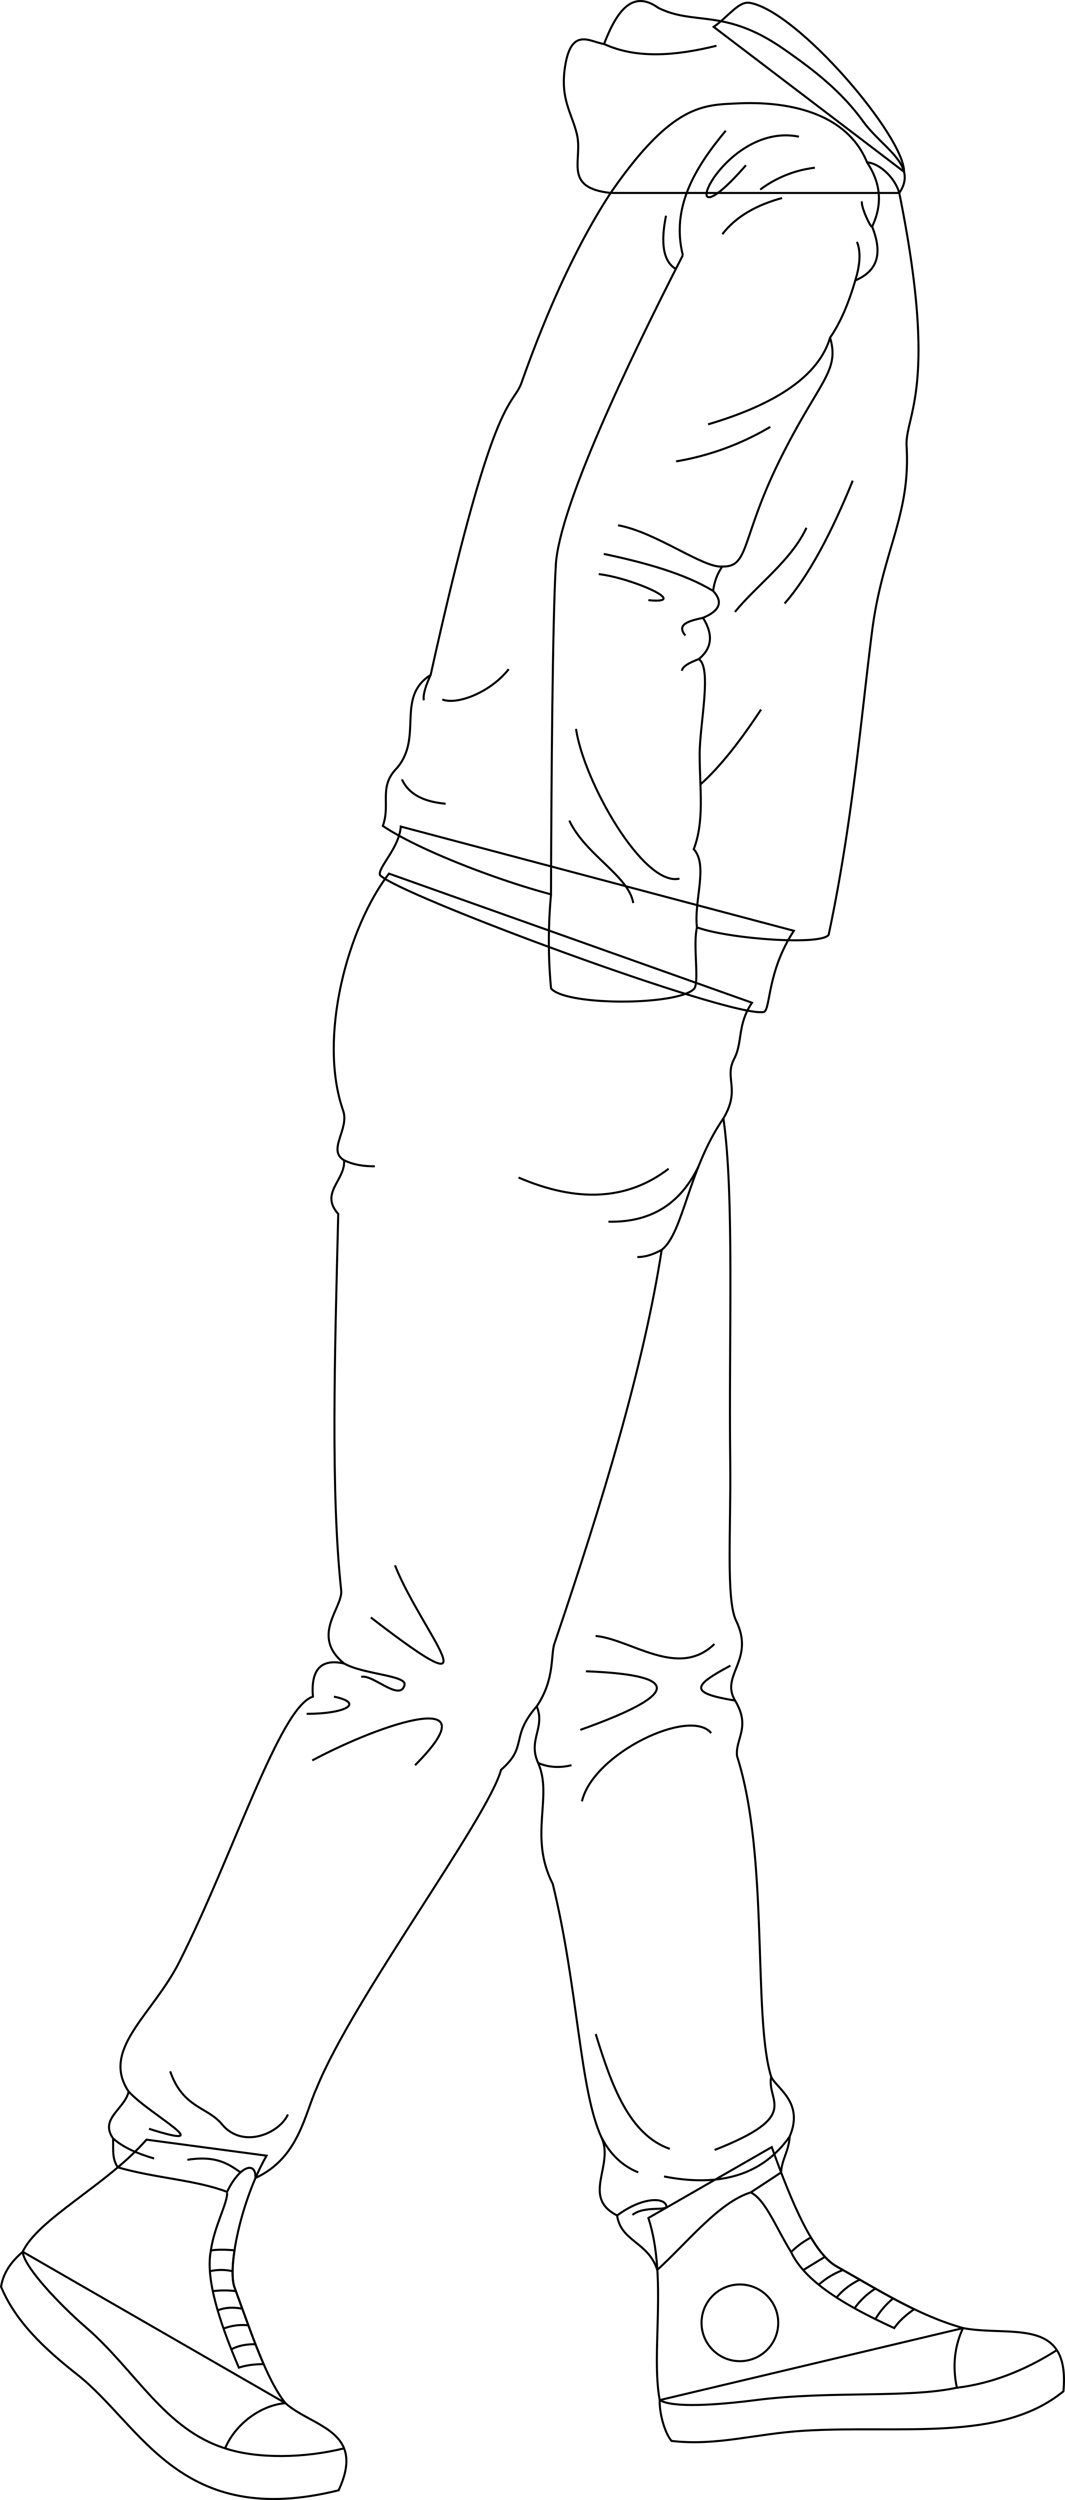<svg id="presence" xmlns="http://www.w3.org/2000/svg" viewBox="0 0 1036.69 2432.93">
  <defs>
    <style>
      .cls-1 {
        fill: none;
        stroke: #000;
        stroke-miterlimit: 10;
        stroke-width: 2px;
      }
    </style>
  </defs>
  <title>campusAshamed</title>
  <g id="bennettSoleSide">
    <path class="cls-1" d="M937.42,2265.62c46,8.62,104.55-11.85,97.73,61.49-60.83,50-158.05,32.73-252.42,38.38-47.75,2.86-84.71,15.06-129.05,9.94-6.82-8-11.94-27.29-11.53-39.74Z"/>
    <path class="cls-1" d="M277.88,2338.68c25.6,23.11,79,26.22,51.75,84.78C175,2461.84,138,2360.18,74.94,2310.62c-33.12-26-60.17-52.2-73.91-85.27,2.11-13.51,9.92-24.5,21.12-34Z"/>
  </g>
  <g id="bennettShoe">
    <path class="cls-1" d="M751.25,2089.46c19.23,53.82,40.12,103.24,63.06,116.11,40.77,22.88,78.71,47.47,123.11,60-8.06,17.24-10.52,36.43-6,58.05-48.22,10.47-123.13,2.81-195.18,12-37.48,4.79-81.49,7.95-94.08,0-8.66-46.6,7.63-119.56-11-177.17Z"/>
    <path class="cls-1" d="M259.46,2097.83c-24.94,43.71-38.25,109.09-31.17,128.21,15.9,42.93,30.88,89.41,49.59,112.64-21.34,1.54-47.46,17.71-58.8,43.92-58.79-18.42-87.46-76.23-135.3-117.59-26.18-22.64-60.92-59.51-61.63-73.68,14.56-31.82,82.17-65.17,120.43-109.09Z"/>
  </g>
  <g id="bennettShoelace">
    <path class="cls-1" d="M256.62,2300.67c-9.77-22.38-18.89-49.13-28.33-74.63-2.58-7-2.45-20.11,0-36.1-9-.79-17-.9-23,.15-5.29,26.33,7.21,67.14,27.19,114C239.52,2301.74,247.68,2300.72,256.62,2300.67Z"/>
    <path class="cls-1" d="M870.49,2265.6c4.38-6.46,11-12.56,19.44-18.37-25.62-12.31-50.06-27.32-75.62-41.66-8.59-4.82-16.89-14.76-24.93-28.14a84.25,84.25,0,0,0-19.31,14.17C783.76,2220.69,823.21,2244,870.49,2265.6Z"/>
  </g>
  <circle id="converseLogo" class="cls-1" cx="720.21" cy="2260.48" r="37.33"/>
  <g id="clothesOverlapLine">
    <path class="cls-1" d="M221.08,2134c.31,10.45-12.47,32.34-15.82,56.05"/>
    <path class="cls-1" d="M204.3,2210.27a49.67,49.67,0,0,1,22.11,0"/>
    <path class="cls-1" d="M207.11,2229.66a91.93,91.93,0,0,1,22.51,0"/>
    <path class="cls-1" d="M211.85,2248.37c6.91-2.86,15-3.28,24-1.65"/>
    <path class="cls-1" d="M217.58,2266.13a51.07,51.07,0,0,1,24.16-3.21"/>
    <path class="cls-1" d="M225.13,2286.33c6.66-3.65,14.64-5.16,23.58-5"/>
    <path class="cls-1" d="M770.07,2191.6c-14.53-23.33-24.73-50.68-39.23-58"/>
    <path class="cls-1" d="M781.87,2209.12,803,2196.26"/>
    <path class="cls-1" d="M797,2223.4a74.56,74.56,0,0,1,23.59-14.28"/>
    <path class="cls-1" d="M814.31,2235.85A66.36,66.36,0,0,1,837,2218.5"/>
    <path class="cls-1" d="M831.83,2246.31a72.88,72.88,0,0,1,20.29-19.13"/>
    <path class="cls-1" d="M852.12,2256.9a76,76,0,0,1,17.28-20.16"/>
  </g>
  <g id="clothesDisplayLine">
    <path class="cls-1" d="M219.08,2382.6c30.86,10.37,77.59,9.67,115.83,0"/>
    <path class="cls-1" d="M931.41,2323.67c33.22-4.05,65.65-16.45,97.35-36.62"/>
  </g>
  <path id="bennettJeans" class="cls-1" d="M732,975.83c-14.54,21.44-8.82,38.34-17.38,54.66-9.91,18.88,6.54,29.47-10.44,57.89,10.78,75.27,5.16,209.61,6.64,335,.77,65-4.22,133.37,5.69,153.74,18.77,38.54-15.8,53-.95,77.81,15.62,26.07,0,37,1.9,54.1,31.32,97.74,15.19,254.33,33.22,312,5.11,11.26,32.26,24.87,18,58.09-.78,14.43-7.59,21.83-8.37,35.05l-29.52,19.4c-31.16,9.65-61.76,49-91,75.43-8.74-27.39-35.31-27.39-39.11-53-35.11-18-2.51-48.57-15.18-75.92-21.38-46.14-22.78-146.15-47.45-246.74-23.73-46.5.45-84.86-14.24-117.68-10.21-22.81,7.27-34.1-1.35-55.18-26.46,30.58-8.11,38.72-34.71,61.82-13.05,47.57-144,222.23-179.36,309.38-11.88,25.72-17.55,68.56-59.75,87.84.7-16.5-15-12.54-27.63,13.51-30.9-11.75-69.78-13.26-106.38-23.89-5.73-8.72-4.2-17-4.58-28.11-13.41-19.29,11.3-28.48,15.18-45.56-27.51-41.26,23.11-74.28,49.35-126.21,52.45-103.79,97.82-248.4,130-258.13-2-25.26,6.88-37.49,30.37-32.27-33.2-27.11-1-54.27-2.84-71.17-10.25-96.13-6.27-229.3-2.85-366.32-18.32-20.53,7-32.6,5.69-52.2-16.81-10,5.41-30.18-.95-48.39-24.78-71,4.48-178.53,44.61-230.61Z"/>
  <g id="clothesOverlapLine-2" data-name="clothesOverlapLine">
    <path class="cls-1" d="M704.2,1088.38c-34.22,49.38-39,111.64-60.08,127.92-17.84,114.57-57.67,245.35-104.4,383.11-3.89,11.47.61,34.52-17.19,61.08"/>
  </g>
  <g id="clothesFoldLine">
    <path class="cls-1" d="M335,1129.18c9.56,4.56,19.61,5.89,29.88,5.82"/>
    <path class="cls-1" d="M650.86,1137.35c-40.3,31-89.28,33-146.1,8.59"/>
    <path class="cls-1" d="M680,1135c-16.58,34.16-43.71,54.83-87.74,53.9"/>
    <path class="cls-1" d="M644.12,1216.3c-8.1,4.45-16,7.08-23.73,7"/>
    <path class="cls-1" d="M384.44,1523.3c26.56,66.41,103.13,148.44-23.44,50.78"/>
    <path class="cls-1" d="M335,1618.87c18.94,10.68,61.13,11.47,58.78,20.84-4.24,17-31.25-10.94-42.19-7.81"/>
    <path class="cls-1" d="M325.06,1651.09c30.41,6.44,10.94,16.75-26.56,16.75"/>
    <path class="cls-1" d="M304,1713.15c70.31-37.5,175.52-71.06,100,4.69"/>
    <path class="cls-1" d="M695.39,1599.87c-35.16,34.37-81.25-4.69-115.63-7.82"/>
    <path class="cls-1" d="M715.58,1654.93c-45.19-7.41-41.41-14.34-4.57-34"/>
    <path class="cls-1" d="M570.38,1626.43c86.39,3.32,99.35,19.7-5.47,57"/>
    <path class="cls-1" d="M692.26,1686.59c-20.47-25.31-114.85,19.53-125.78,66.41"/>
    <path class="cls-1" d="M523.88,1715.67c10.3,4.44,21.15,4.9,32.44,2.17"/>
    <path class="cls-1" d="M750.7,2021.05c-5,24.2,30.54,37.78-55.07,71.19"/>
    <path class="cls-1" d="M579.89,1979.42c15.45,50.19,32.53,97.91,72.11,111.8"/>
    <path class="cls-1" d="M768.73,2079.14c-26.3,37.32-67.44,49.67-122.32,38.91"/>
    <path class="cls-1" d="M585.57,2080.09c8.48,16.66,20.5,27.82,35.69,34"/>
    <path class="cls-1" d="M600.75,2156c24.25-18,45.66-17.84,47.9-9.45,1.55,5.81-21.24-.56-33,8.94"/>
    <path class="cls-1" d="M125.3,2035.48c20.81,22.76,90.13,58.53,19.7,36.17"/>
    <path class="cls-1" d="M234.2,2114.14c-10.36-7.06-22.35-17-51.75-12.3"/>
    <path class="cls-1" d="M110.12,2081c9.06,8.42,23.08,14.62,39.89,19.57"/>
    <path class="cls-1" d="M280.27,2057.68c-8.17,18.52-44.16,34.1-64.28,9.5-13.79-16.85-38-15.65-50.31-51.43"/>
  </g>
  <g id="bennettHoodie">
    <path class="cls-1" d="M772.74,905.81c-26.08,39.85-22.46,75.36-29,79-31.89,6.53-359.42-115.21-373.91-133.33-2.17-7.24,18.78-26.12,20.29-47.1Z"/>
    <path class="cls-1" d="M875.37,187.79c18.71-27.11-16.47-43.82-34.94-69.33-21.18-29.24-47.19-49.72-78.28-71.24C705,7.64,676,25.23,640.77,7.64c-24.9-17.93-40.3,2.69-52.78,35.18-13.19-1.76-31.62-17.1-37.82,21.11-5.28,32.54,6.48,45.84,11.43,66.85,5.92,25.08-14.07,51.89,32.77,57Z"/>
  </g>
  <path id="bennettJacket" class="cls-1" d="M875.37,187.79C871.21,173,856.26,158.92,844,158c-21.09-51.81-84-59.3-124.9-57.41-34.08,1.57-64.37-.22-124.68,87.16h0c-29.94,45.77-58.88,106.41-85.93,182.35-9.49,29.39-25.78,0-89.28,286.73-34.29,21.81-7,60.47-32.91,90.71-18.05,18.27-5.93,34.95-13.65,56.19,33.5,22.73,110.29,52.5,163.75,66.62a489.9,489.9,0,0,0,0,91.51c13.78,17,121.43,17,138.87.8,6.06-5.06-1.07-42.85,3.21-60.2,30.14,11.18,121.86,18,128.18,7.11C829.86,800,837.94,700.49,848.81,615c10-79,37.71-113,33.68-180.67C880.69,404.22,913.9,378.21,875.37,187.79Z"/>
  <path id="bennettHoodieInner" class="cls-1" d="M694.7,26.16C708.86,16.31,719,.91,729.8,2.76,776.7,10.8,880.66,133.3,880,167.18Z"/>
  <g id="clothesOverlapLine-3" data-name="clothesOverlapLine">
    <path class="cls-1" d="M844,158c12.34,18.64,16.08,39,4.95,62.51,9.05,22.92,8,42.06-16.38,52.4-6.85,23.32-15,42-24.56,55.67C817.89,362,796.5,371.19,758,449.79c-36.75,75.06-28.66,102.34-54.86,101.52-4.77,6.54-7.71,14.5-9,23.74,9.57,10.22,7.28,19.07-9.83,26.2,9.46,15.14,9.77,28.79-4.09,40.12,13.1,9,.74,63.86.82,93.33.09,33.1,4.86,63.91-5.73,91.7,14.31,15.51,0,49.94,3.1,76.1"/>
    <path class="cls-1" d="M664.68,248.39C610.17,354.8,544.33,494,541.06,549.67c-3.16,53.73-4.34,205-4.71,320.72"/>
  </g>
  <g id="clothesFoldLine-2" data-name="clothesFoldLine">
    <path class="cls-1" d="M588,42.82c31.11,14.39,68.84,11.74,109.44,1.71"/>
    <path class="cls-1" d="M648.31,209.91c-5.2,25.74-3.17,44.19,9.55,51.86"/>
    <path class="cls-1" d="M706.44,127.22c-30.61,36.67-53.21,75.12-41.76,121.17"/>
    <path class="cls-1" d="M777.67,133c-77-15.56-129.36,117.07-51.58,27.83"/>
    <path class="cls-1" d="M793.22,163.24A109.73,109.73,0,0,0,740,184.53"/>
    <path class="cls-1" d="M761.29,192.71c-24.51,6.67-44.64,17.66-58.13,35.21"/>
    <path class="cls-1" d="M839.07,196c-1.47,4.45,8.58,26.24,9.83,24.56"/>
    <path class="cls-1" d="M834.16,235.29q5.73,13.92-1.64,37.66"/>
    <path class="cls-1" d="M808,328.62c-11,37-52.11,64.64-118.71,84.33"/>
    <path class="cls-1" d="M749.83,415.4A266.29,266.29,0,0,1,658.14,449"/>
    <path class="cls-1" d="M703.16,551.31c-18.15,2-64.67-33.57-101.52-40.12"/>
    <path class="cls-1" d="M694.16,575.05c-27.45-16.61-65.2-27.32-106.43-36"/>
    <path class="cls-1" d="M582.81,558.68c33.57,4.09,90.06,29.47,48.31,25.38"/>
    <path class="cls-1" d="M684.33,601.25c-13.8,2.94-26.28,6.35-17.19,17.19"/>
    <path class="cls-1" d="M680.24,641.37c-9,3.47-16.17,7.12-16.37,11.46"/>
    <path class="cls-1" d="M560.71,709.32c7.37,50.76,65.5,153.92,100.7,145.73"/>
    <path class="cls-1" d="M554.16,798.56c15.61,33.32,58.13,54,62.22,80.24"/>
    <path class="cls-1" d="M391.23,758.44c7.32,15.85,23.12,21.91,42.58,23.75"/>
    <path class="cls-1" d="M419.16,656.87c-4.56,10-7.53,18.84-6.64,24.62"/>
    <path class="cls-1" d="M430.53,680.67c13.92,5.73,46.67-6.55,64.68-29.48"/>
    <path class="cls-1" d="M785,513.65c-14.78,31.88-48.31,55.67-69.59,81.87"/>
    <path class="cls-1" d="M830.06,467.8c-20.64,50.67-42.51,92.21-66.31,119.53"/>
    <path class="cls-1" d="M740.83,690.49c-19.6,29.62-39.25,55.26-59,72.87"/>
  </g>
</svg>
